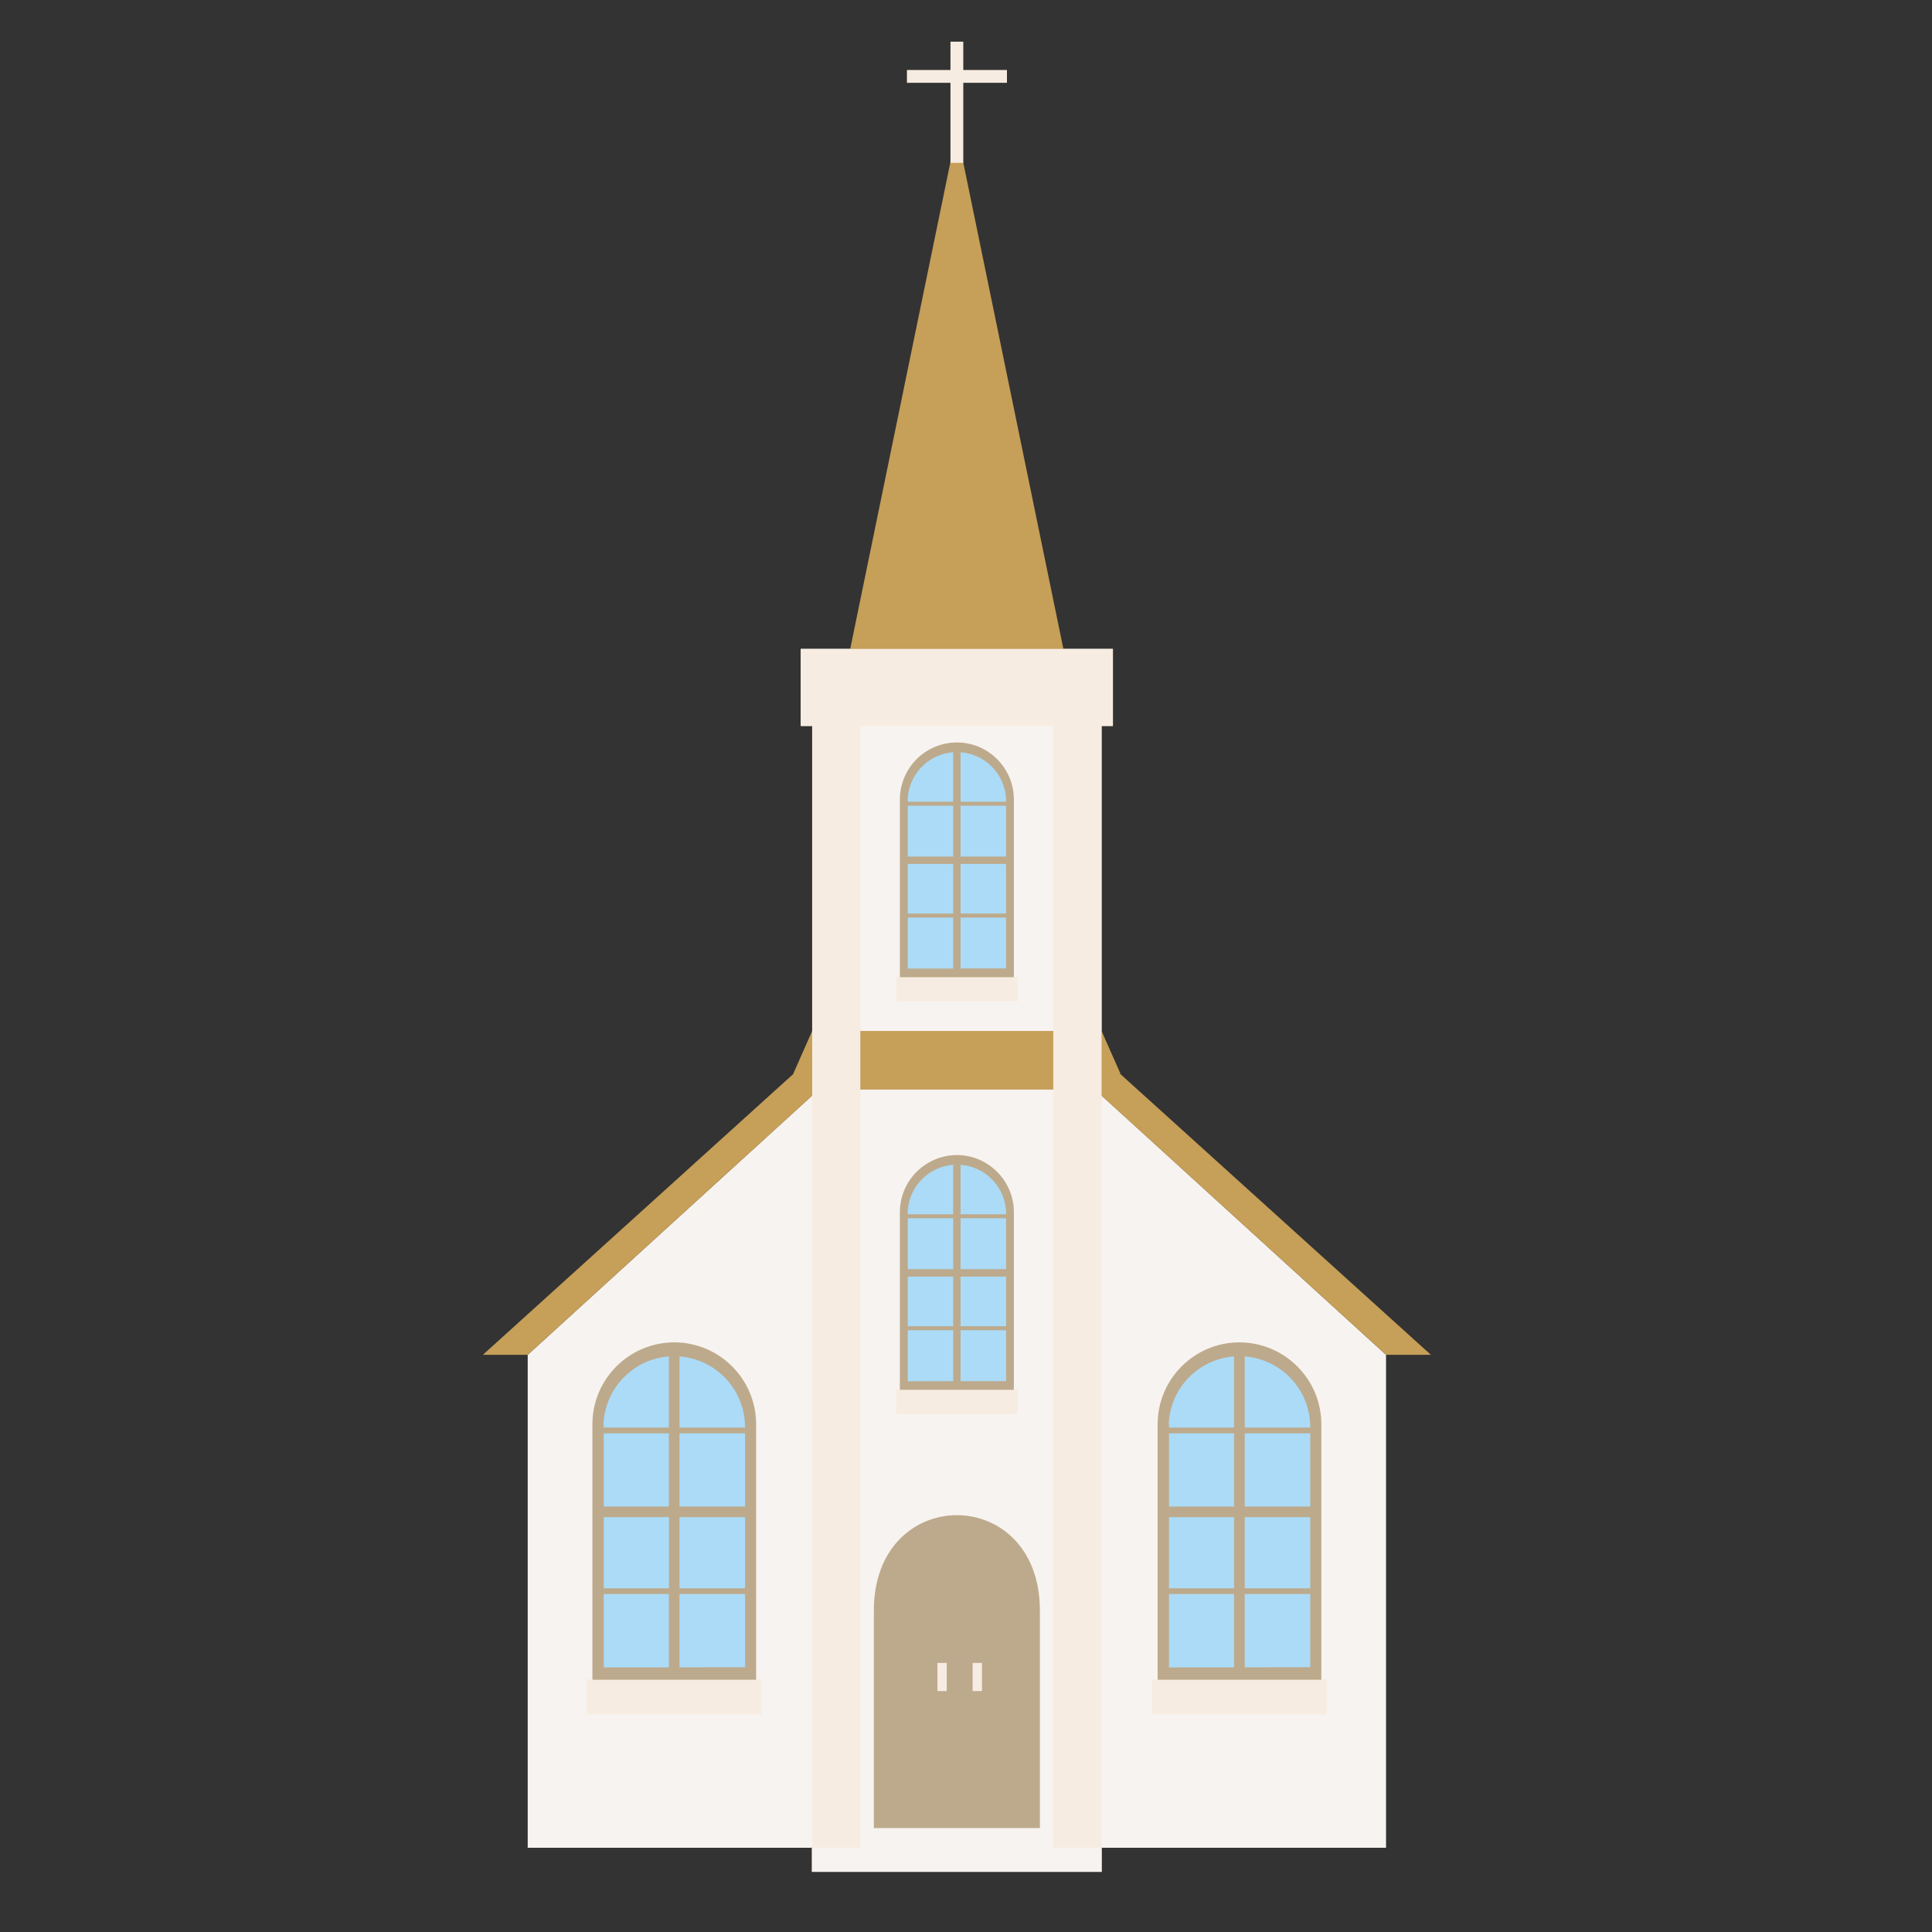 <svg xmlns="http://www.w3.org/2000/svg" xmlns:xlink="http://www.w3.org/1999/xlink" width="70" zoomAndPan="magnify" viewBox="0 0 52.5 52.5" height="70" preserveAspectRatio="xMidYMid meet" version="1.0"><rect x="0" y="0" width="52.5" height="52.5" fill="#333333" stroke="none"/><defs><clipPath id="48ceec0407"><path d="M 14 17 L 38 17 L 38 50.91 L 14 50.91 Z M 14 17 " clip-rule="nonzero"/></clipPath><clipPath id="d892f48309"><path d="M 13.117 3 L 39 3 L 39 37 L 13.117 37 Z M 13.117 3 " clip-rule="nonzero"/></clipPath><clipPath id="017b85fd58"><path d="M 22 17 L 30 17 L 30 50.91 L 22 50.91 Z M 22 17 " clip-rule="nonzero"/></clipPath><clipPath id="0ff7bd8ad1"><path d="M 25 1.133 L 27 1.133 L 27 5 L 25 5 Z M 25 1.133 " clip-rule="nonzero"/></clipPath><clipPath id="675a14d021"><path d="M 24 1.133 L 28 1.133 L 28 3 L 24 3 Z M 24 1.133 " clip-rule="nonzero"/></clipPath></defs><g clip-path="url(#48ceec0407)"><path fill="#f7f3f0" d="M 29.934 29.77 L 29.934 19.727 L 30.242 19.727 L 30.242 17.633 L 21.762 17.633 L 21.762 19.727 L 22.07 19.727 L 22.07 29.77 L 14.34 36.816 L 14.34 50.211 L 22.059 50.211 L 22.059 50.203 L 22.07 50.203 L 22.07 50.211 L 22.059 50.211 L 22.059 50.867 L 29.941 50.867 L 29.941 50.211 L 29.934 50.211 L 29.934 50.203 L 29.941 50.203 L 29.941 50.211 L 37.664 50.211 L 37.664 36.816 Z M 25.727 45.953 L 25.473 45.953 L 25.473 45.188 L 25.727 45.188 Z M 26.684 45.953 L 26.426 45.953 L 26.426 45.188 L 26.684 45.188 Z M 26.684 45.953 " fill-opacity="1" fill-rule="evenodd"/></g><path fill="#abdbf7" d="M 24.848 20.77 L 25.996 20.32 L 27.117 20.715 L 27.457 21.629 L 27.457 26.438 L 24.547 26.438 L 24.547 21.613 Z M 24.547 32.828 L 24.547 37.648 L 27.457 37.648 L 27.457 32.844 L 27.117 31.926 L 25.996 31.531 L 24.848 31.98 Z M 16.23 38.547 L 16.23 45.477 L 20.414 45.477 L 20.414 38.57 L 19.922 37.254 L 18.312 36.688 L 16.664 37.328 Z M 31.59 38.547 L 31.59 45.477 L 35.773 45.477 L 35.773 38.57 L 35.281 37.254 L 33.672 36.688 L 32.023 37.328 Z M 31.59 38.547 " fill-opacity="1" fill-rule="evenodd"/><path fill="#f7ece1" d="M 24.352 26.547 L 27.652 26.547 L 27.652 27.207 L 24.352 27.207 Z M 24.352 38.422 L 27.652 38.422 L 27.652 37.758 L 24.352 37.758 Z M 15.953 46.586 L 20.695 46.586 L 20.695 45.637 L 15.953 45.637 Z M 31.309 46.586 L 36.051 46.586 L 36.051 45.637 L 31.309 45.637 Z M 31.309 46.586 " fill-opacity="1" fill-rule="evenodd"/><path fill="#bdaa8c" d="M 23.746 49.676 L 23.746 43.766 C 23.746 40.309 28.258 40.309 28.258 43.766 L 28.258 49.676 Z M 27.34 21.723 L 27.34 21.785 L 27.34 21.773 C 27.344 21.758 27.34 21.742 27.34 21.723 Z M 26.004 20.176 C 25.148 20.176 24.457 20.867 24.453 21.723 L 24.453 26.555 L 27.551 26.555 L 27.551 21.723 C 27.547 20.867 26.855 20.176 26.004 20.176 Z M 25.902 26.32 L 24.668 26.32 L 24.668 24.934 L 25.902 24.934 Z M 25.902 24.824 L 24.668 24.824 L 24.668 23.477 L 25.902 23.477 Z M 25.902 23.277 L 24.668 23.277 L 24.668 21.895 L 25.902 21.895 Z M 25.902 21.785 L 24.668 21.785 L 24.668 21.727 L 24.664 21.727 C 24.691 21.043 25.223 20.492 25.902 20.441 Z M 27.34 26.316 L 26.102 26.316 L 26.102 24.934 L 27.34 24.934 Z M 27.34 24.824 L 26.102 24.824 L 26.102 23.477 L 27.34 23.477 Z M 27.34 23.277 L 26.102 23.277 L 26.102 21.895 L 27.34 21.895 Z M 27.34 21.785 L 26.102 21.785 L 26.102 20.441 C 26.781 20.492 27.312 21.043 27.34 21.723 C 27.34 21.742 27.34 21.758 27.34 21.773 Z M 27.34 32.988 L 27.34 32.996 L 27.34 32.938 C 27.34 32.953 27.34 32.973 27.34 32.988 Z M 24.668 32.938 L 24.668 32.996 L 24.664 32.996 L 24.664 32.988 C 24.664 32.973 24.664 32.953 24.664 32.938 Z M 26.004 31.387 C 25.148 31.391 24.457 32.082 24.453 32.934 L 24.453 37.766 L 27.551 37.766 L 27.551 32.934 C 27.547 32.082 26.855 31.391 26.004 31.387 Z M 25.902 37.531 L 24.668 37.535 L 24.668 36.148 L 25.902 36.148 Z M 25.902 36.039 L 24.668 36.039 L 24.668 34.691 L 25.902 34.691 Z M 25.902 34.488 L 24.668 34.488 L 24.668 33.105 L 25.902 33.105 Z M 25.902 32.996 L 24.664 32.996 L 24.664 32.988 C 24.664 32.973 24.664 32.953 24.664 32.938 C 24.691 32.258 25.223 31.703 25.902 31.652 Z M 27.34 37.531 L 26.102 37.531 L 26.102 36.148 L 27.34 36.148 Z M 27.34 36.039 L 26.102 36.039 L 26.102 34.691 L 27.34 34.691 Z M 27.34 34.488 L 26.102 34.488 L 26.102 33.105 L 27.34 33.105 Z M 27.34 32.996 L 26.102 32.996 L 26.102 31.652 C 26.781 31.703 27.312 32.254 27.34 32.934 C 27.34 32.953 27.34 32.969 27.34 32.988 Z M 26.102 31.504 L 26.102 31.652 C 26.07 31.648 26.035 31.648 26.004 31.648 C 25.969 31.648 25.934 31.648 25.902 31.652 L 25.902 31.504 Z M 26.102 31.504 L 26.102 31.652 C 26.07 31.648 26.035 31.648 26.004 31.648 C 25.969 31.648 25.934 31.648 25.902 31.652 L 25.902 31.504 Z M 16.406 38.707 L 16.406 38.793 L 16.398 38.793 L 16.398 38.777 C 16.398 38.754 16.398 38.73 16.398 38.707 Z M 18.324 36.477 C 17.094 36.48 16.102 37.473 16.098 38.699 L 16.098 45.645 L 20.547 45.645 L 20.547 38.699 C 20.543 37.473 19.551 36.48 18.324 36.477 Z M 18.18 41.227 L 18.18 43.16 L 16.406 43.16 L 16.406 41.227 Z M 16.406 40.938 L 16.406 38.949 L 18.176 38.949 L 18.176 40.938 Z M 16.398 38.777 C 16.398 38.754 16.398 38.73 16.398 38.707 C 16.438 37.727 17.203 36.934 18.176 36.859 L 18.176 38.793 L 16.398 38.793 Z M 16.406 43.316 L 18.176 43.316 L 18.176 45.309 L 16.406 45.309 Z M 20.246 45.305 L 18.465 45.309 L 18.465 43.316 L 20.246 43.316 Z M 20.246 43.16 L 18.465 43.16 L 18.465 41.227 L 20.246 41.227 Z M 20.246 40.938 L 18.465 40.938 L 18.465 38.949 L 20.246 38.949 Z M 20.246 38.793 L 18.465 38.793 L 18.465 36.859 C 19.469 36.938 20.242 37.77 20.246 38.777 Z M 33.68 36.477 C 32.453 36.48 31.461 37.473 31.457 38.699 L 31.457 45.645 L 35.906 45.645 L 35.906 38.699 C 35.902 37.473 34.906 36.48 33.68 36.477 Z M 33.535 45.309 L 31.766 45.309 L 31.766 43.316 L 33.535 43.316 Z M 33.535 43.16 L 31.766 43.16 L 31.766 41.227 L 33.535 41.227 Z M 33.535 40.938 L 31.766 40.938 L 31.766 38.949 L 33.535 38.949 Z M 33.535 38.793 L 31.766 38.793 L 31.766 38.707 L 31.758 38.707 C 31.793 37.727 32.559 36.934 33.535 36.859 Z M 35.605 45.305 L 33.824 45.309 L 33.824 43.316 L 35.605 43.316 Z M 35.605 43.16 L 33.824 43.16 L 33.824 41.227 L 35.605 41.227 Z M 35.605 40.938 L 33.824 40.938 L 33.824 38.949 L 35.605 38.949 Z M 35.605 38.793 L 33.824 38.793 L 33.824 36.859 C 34.828 36.938 35.602 37.77 35.605 38.777 Z M 35.605 38.793 " fill-opacity="1" fill-rule="nonzero"/><g clip-path="url(#d892f48309)"><path fill="#c69f58" d="M 38.883 36.816 L 37.664 36.816 L 29.754 29.609 L 22.25 29.609 L 14.34 36.816 L 13.121 36.816 L 21.562 29.18 L 21.555 29.18 L 22.07 28.016 L 29.934 28.016 L 30.449 29.18 L 30.438 29.18 Z M 28.922 17.758 L 26 3.562 L 23.078 17.758 Z M 28.922 17.758 " fill-opacity="1" fill-rule="evenodd"/></g><path fill="#f7ece1" d="M 25.727 45.953 L 25.473 45.953 L 25.473 45.188 L 25.727 45.188 Z M 26.684 45.188 L 26.43 45.188 L 26.43 45.953 L 26.684 45.953 Z M 26.684 45.188 " fill-opacity="1" fill-rule="evenodd"/><g clip-path="url(#017b85fd58)"><path fill="#f7ece1" d="M 22.07 17.852 L 23.379 17.852 L 23.379 50.211 L 22.07 50.211 Z M 28.621 17.852 L 29.934 17.852 L 29.934 50.211 L 28.621 50.211 Z M 28.621 17.852 " fill-opacity="1" fill-rule="evenodd"/></g><path fill="#f7ece1" d="M 21.758 17.633 L 30.242 17.633 L 30.242 19.727 L 21.758 19.727 Z M 21.758 17.633 " fill-opacity="1" fill-rule="nonzero"/><g clip-path="url(#0ff7bd8ad1)"><path fill="#f7ece1" d="M 25.828 1.133 L 26.176 1.133 L 26.176 4.426 L 25.828 4.426 Z M 25.828 1.133 " fill-opacity="1" fill-rule="nonzero"/></g><g clip-path="url(#675a14d021)"><path fill="#f7ece1" d="M 24.645 1.902 L 27.363 1.902 L 27.363 2.25 L 24.645 2.25 Z M 24.645 1.902 " fill-opacity="1" fill-rule="nonzero"/></g></svg>